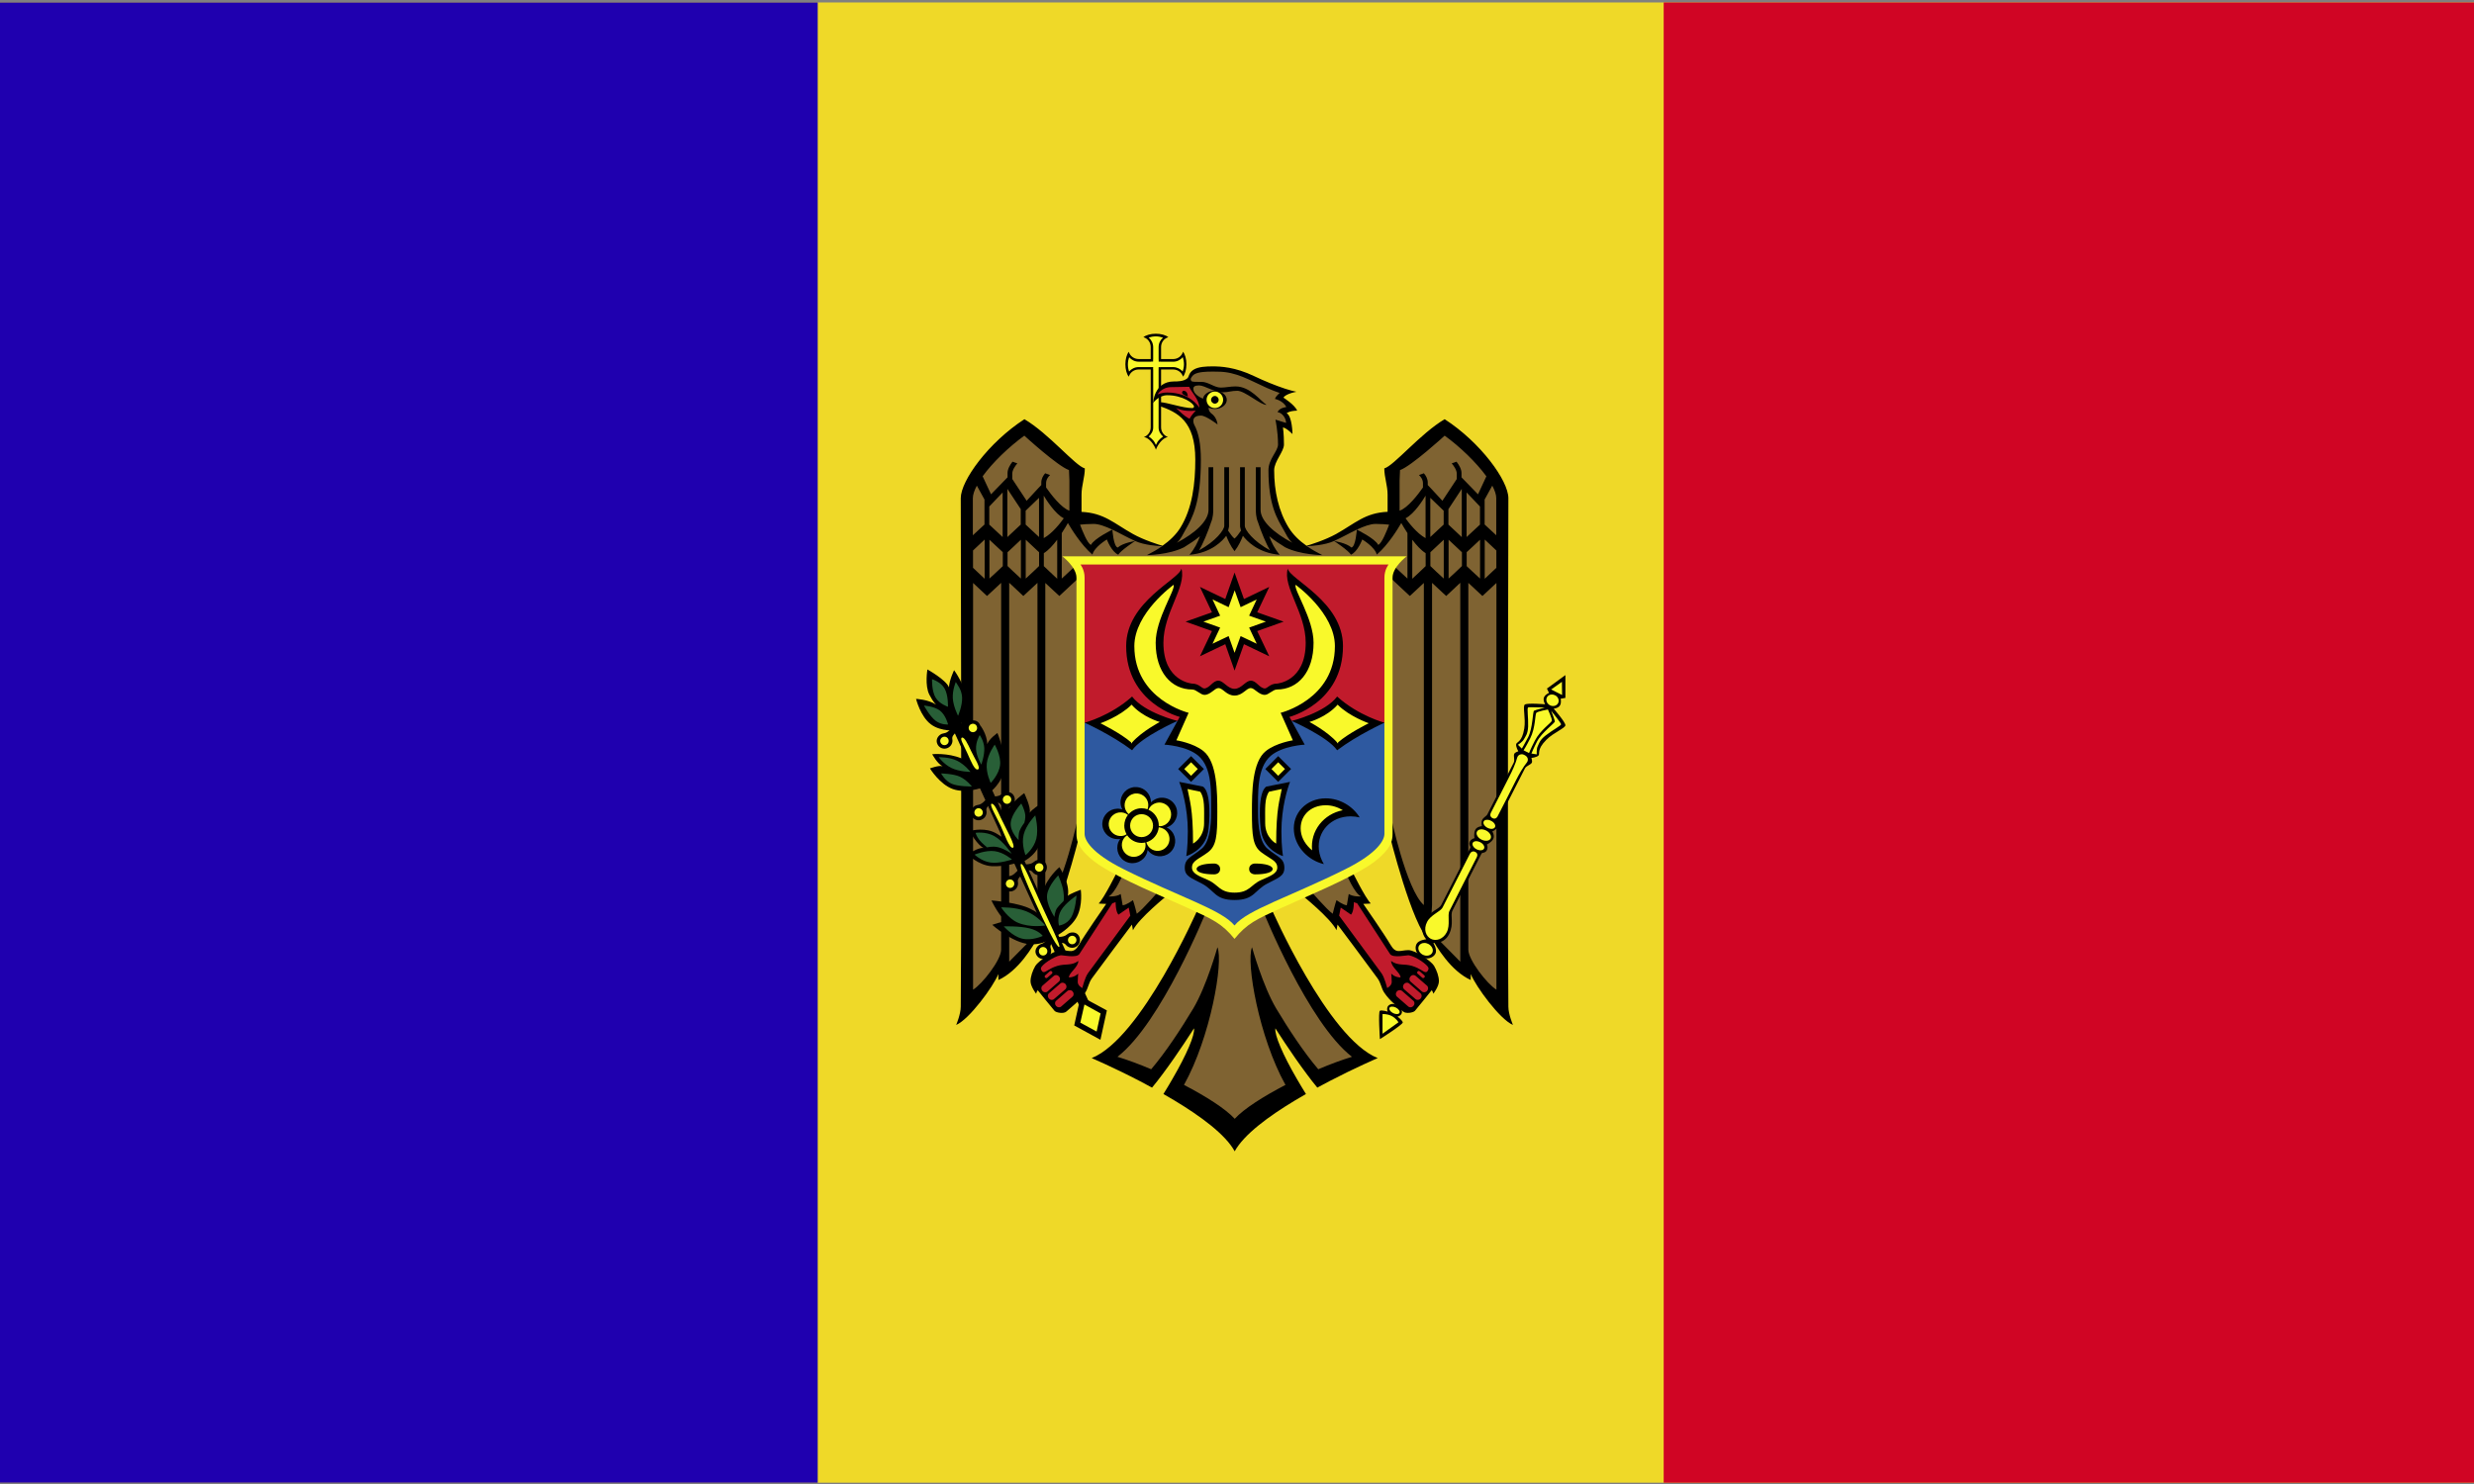<svg version="1.0" id="moldova" xmlns="http://www.w3.org/2000/svg" xmlns:xlink="http://www.w3.org/1999/xlink" x="0px" y="0px"
	 viewBox="5 35 150 90" enable-background="new 0 0 160 160" xml:space="preserve">
<rect x="5" y="35" width="150" height="90" fill="#808080" stroke="none"/>
<g>
	<path id="_x34_" fill="#EFD928" d="M3.279,35.15h153.89v89.77H3.279L3.279,35.15z"/>
</g>
<path fill="#1F00AF" d="M3.279,35.15h51.3v89.77h-51.3L3.279,35.15z"/>
<path fill="#D00524" d="M105.87,35.15h51.3v89.77h-51.3L105.87,35.15z"/>
<g>
	<path d="M75.08,55.24c-0.318,0-0.594,0.081-0.755,0.209c0.256,0.071,0.443,0.311,0.443,0.597v0.729h-0.283h-0.446
		c-0.287,0-0.524-0.184-0.599-0.439c-0.128,0.163-0.207,0.439-0.207,0.755s0.079,0.597,0.207,0.755
		c0.074-0.255,0.31-0.438,0.599-0.438h0.446h0.283v0.28v2.275v0.954c0,0.276-0.174,0.505-0.413,0.587
		c0.348,0.051,0.648,0.515,0.729,0.77c0.083-0.255,0.384-0.719,0.731-0.77c-0.242-0.081-0.418-0.311-0.418-0.587v-1.642v-1.586
		v-0.28h0.282h0.449c0.287,0,0.523,0.184,0.599,0.434c0.125-0.158,0.205-0.434,0.205-0.755c0-0.316-0.079-0.592-0.205-0.755
		c-0.074,0.26-0.313,0.444-0.599,0.444h-0.449h-0.282v-0.731c0-0.286,0.185-0.52,0.44-0.597C75.673,55.321,75.397,55.24,75.08,55.24
		"/>
	<path fill="#F9F92B" d="M75.08,55.4c-0.166,0-0.31,0.031-0.434,0.071c0.163,0.143,0.272,0.347,0.272,0.582v0.729
		c0,0.01-0.003,0.02-0.005,0.031v0.117h-0.115c-0.01,0-0.022,0.005-0.022,0.005h-0.074h-0.217h-0.446
		c-0.233,0-0.437-0.107-0.58-0.27c-0.041,0.127-0.075,0.265-0.075,0.434c0,0.168,0.031,0.311,0.07,0.434
		c0.143-0.163,0.348-0.27,0.586-0.27h0.446h0.097h0.186h0.15c0,0.015-0.005,0.031-0.005,0.046v0.077
		c0.003,0.01,0.005,0.02,0.005,0.031v0.28v2.275v0.954c0,0.23-0.116,0.408-0.272,0.546c0.111,0.072,0.207,0.158,0.288,0.255
		c0.072,0.087,0.101,0.168,0.149,0.26c0.051-0.092,0.079-0.173,0.152-0.26c0.08-0.097,0.173-0.179,0.282-0.25
		c-0.156-0.138-0.271-0.321-0.271-0.551v-1.642v-1.586v-0.041v-0.24v-0.148h0.119c0.011,0,0.02-0.005,0.031-0.005h0.282h0.449
		c0.232,0,0.436,0.107,0.579,0.265c0.041-0.122,0.077-0.265,0.077-0.434c0-0.163-0.033-0.311-0.07-0.434
		c-0.143,0.168-0.349,0.276-0.585,0.276H75.68h-0.282c-0.01,0-0.019-0.005-0.031-0.005h-0.116v-0.119
		c-0.001-0.01-0.003-0.02-0.003-0.031v-0.729c0-0.235,0.105-0.434,0.265-0.576C75.39,55.435,75.247,55.4,75.08,55.4"/>
	<path fill="#7F6332" d="M75.63,68.15l-1.21-0.272l-2.532-1.338l-1.598-0.09l-0.12-3.1l-3.06-2.47l-3.135,3.38l-0.445,0.99
		l0.14,30.74l2.03-2.44l0.42,0.1l2.1-2.26l1.773-4.49l0.527-1.86l2.394,2.83l-0.904,1.68l0.821-0.07l0.073,0.71l0.756-0.32
		l0.204,0.96l1.666-1.69l2.321,1.15l-4.401,7.84l-1.568,1.16l2.828,1.05l2.9-3.37l-0.42,2.22l-0.86,2.15l3.53,2.04l3.83-2.27
		l-1.89-3.95l0.62-0.28l2.48,3.59l2.71-1.34l-3.52-4.11l-2.31-4.95l2.44-0.8l1.66,1.59l0.25-1.04l0.88,0.43l-0.12-0.87l0.89,0.2
		l-1.08-1.71l2.74-2.29l1.72,5.39l2.55,2.92l0.54-0.07l1.85,2.29l-0.02-31.68l-3.41-3.596l-3.33,2.706l0.14,2.91l-1.485,0.06
		l-2.225,1.14l-1.24,0.41l-0.584,0.11l-0.756-0.83l-1.03-2.04l-0.06-2.01l0.63-1.318l-0.12-1.24l0.56,0.01l-0.36-0.841l0.5-0.194
		l-0.75-0.657l0.27-0.307l-2.82-1.213l-2.147-0.14l-0.583,0.256L77,58.17l0.57,1.603l-0.608,0.607l0.598,1.18l0.03,2.58l-0.48,2.17
		l-0.97,1.65L75.63,68.15z"/>
	<g>
		<path fill="#C11B2C" d="M72.38,89.6l-2.13,3.25l-1.03-0.03l-1.06,0.5l-0.344,1.15L67.972,95l1.158,1.25l0.93-0.53l0.755-0.81
			L71,94.19l2.69-3.5l-0.13-0.87l-0.59,0.37l-0.22-0.72L72.38,89.6z"/>
		<path fill="#C11B2C" d="M85.963,90.57l2.847,3.84l0.28,0.75l1.25,1.12l0.37-0.09l1.37-1.59l-0.31-1.1l-1.28-0.78l-0.96,0.1
			l-2.16-3.22l-0.376-0.16l-0.154,0.63l-0.63-0.19L85.963,90.57z"/>
	</g>
	<path d="M78.52,57.22c-0.35,0-0.87,0.01-1.173,0.214c-0.278,0.184-0.256,0.424-0.352,0.505c-0.229,0.199-0.623,0.194-0.811,0.194
		c-1.225,0-1.27,1.311-1.27,1.311s0.314-0.475,0.867-0.475c0.92,0,1.614,0.5,1.614,0.689c0,0.077-0.093,0.092-0.093,0.092
		c-0.607,0-1.514-0.347-1.994-0.362v0.189c0.005,0.005,0.01,0.01,0.019,0.015c-0.007,0-0.013,0-0.019-0.005v0.036
		c1.075,0.378,2.164,0.903,2.164,3.239c0,1.469-0.176,2.969-0.911,4.152c-0.26,0.413-0.633,0.77-1.079,1.086
		c-0.199-0.056-1.132-0.347-1.786-0.714c-1.154-0.643-1.752-1.28-3.122-1.342v-1.046c0-0.556,0.2-1.056,0.2-1.591
		c-0.578-0.153-2.181-2.112-3.662-2.984c-2.174,1.408-3.86,3.724-3.86,4.79c0,0,0.065,22.872,0,30.839
		c0,0.459-0.278,1.107-0.278,1.107c0.794-0.337,2.252-2.331,2.558-3.086v0.362c1.201-0.546,2.079-1.984,2.473-2.729
		c0.008,0.107,0.025,0.377,0.025,0.377c1.071-0.939,2.437-6.498,2.437-6.498l-0.07-1.168c0,0-0.945,4.535-2.02,5.473V70.354
		l0.851,0.791l1.291-1.204v-0.918l-1.144,1.066V67.33c0.172-0.26,0.287-0.459,0.372-0.612c0.186,0.321,0.784,1.311,1.487,1.918
		c0.116-0.469,0.876-0.918,0.876-0.918s0.273,0.74,0.69,0.923c0.147-0.255,1.023-0.832,1.023-0.832s-0.75,0.117-1.053,0.398
		c-0.26-0.056-0.326-1.086-0.326-1.086s-1.102,0.536-1.296,0.923c-0.209-0.056-0.537-0.882-0.664-1.224
		c0.192-0.02,0.464-0.046,0.821-0.046c0.315,0,0.716,0.148,1.139,0.347c0.461,0.219,0.946,0.495,1.38,0.689
		c0.553,0.255,1.391,0.306,1.635,0.316c-0.279,0.194-0.587,0.372-0.921,0.541c0,0,1.32-0.01,2.246-0.474
		c0.332-0.209,0.676-0.423,0.968-0.673c-0.127,0.357-0.325,0.77-0.636,1.127c1.363-0.112,2.04-0.893,2.231-1.153
		c0.091,0.235,0.251,0.607,0.504,0.933c0.254-0.326,0.42-0.699,0.508-0.933c0.194,0.26,0.871,1.04,2.231,1.153
		c-0.308-0.357-0.506-0.77-0.634-1.127c0.292,0.25,0.636,0.464,0.967,0.673c0.927,0.464,2.247,0.474,2.247,0.474
		c-0.334-0.168-0.646-0.347-0.928-0.541c0.237-0.01,1.084-0.061,1.642-0.316c0.434-0.194,0.918-0.469,1.38-0.689
		c0.421-0.199,0.824-0.347,1.139-0.347c0.356,0,0.629,0.026,0.82,0.046c-0.126,0.342-0.454,1.168-0.664,1.224
		c-0.192-0.388-1.294-0.923-1.294-0.923s-0.066,1.031-0.326,1.086c-0.303-0.28-1.053-0.398-1.053-0.398s0.876,0.576,1.023,0.832
		c0.417-0.184,0.685-0.923,0.685-0.923s0.765,0.449,0.881,0.918c0.703-0.607,1.301-1.596,1.485-1.918
		c0.089,0.158,0.209,0.362,0.374,0.612v2.759l-1.144-1.066v0.918l1.288,1.204l0.851-0.791V89.89c-1.074-0.939-2.02-5.473-2.02-5.473
		l-0.07,1.168c0,0,1.366,5.56,2.437,6.498c0,0,0.018-0.27,0.026-0.377c0.394,0.745,1.271,2.183,2.471,2.729v-0.362
		c0.307,0.755,1.765,2.75,2.558,3.086c0,0-0.277-0.648-0.277-1.107c-0.065-7.967,0-30.839,0-30.839c0-1.066-1.686-3.382-3.863-4.79
		c-1.478,0.872-3.082,2.831-3.66,2.984c0,0.535,0.2,1.035,0.2,1.591v1.041c-1.367,0.061-1.969,0.704-3.122,1.347
		c-0.659,0.367-1.603,0.663-1.792,0.714c-0.446-0.311-0.814-0.673-1.074-1.086c-0.627-1.01-0.89-2.244-0.89-3.499
		c0-0.531,0.594-1.127,0.594-1.556c0-0.648-0.061-1.036-0.061-1.036c0.21,0.025,0.579,0.403,0.579,0.403s-0.013-1.076-0.353-1.265
		c0,0,0.139-0.143,0.635-0.158c-0.14-0.352-0.83-0.786-0.83-0.786c0.034-0.061,0.097-0.112,0.18-0.158
		c0.173-0.097,0.418-0.163,0.606-0.199c-0.2-0.041-0.428-0.102-0.681-0.184c-0.575-0.189-1.251-0.464-1.882-0.765
		c-1.16-0.556-2.04-0.591-2.523-0.591 M78.541,57.536c0.107,0.005,0.207,0.005,0.293,0.005c1.127,0,1.919,0.515,2.987,0.99
		c0.278,0.122,0.534,0.224,0.764,0.301c-0.143,0.127-0.255,0.255-0.285,0.362c0,0,0.477,0.087,0.694,0.49
		c0,0-0.455,0.051-0.529,0.316c0.255,0.02,0.507,0.342,0.51,0.648l-0.645-0.199c0,0,0.157,0.724,0.157,1.51
		c0,0.403-0.58,0.877-0.58,1.556c0,2.137,0.539,2.958,0.922,3.622c0.15,0.26,0.27,0.556,0.524,0.78
		c-1.104-0.587-1.924-1.321-1.924-2v-2.581h-0.287v2.581c0,0.495,0.121,0.724,0.121,0.724c0.173,0.551,0.524,1.393,0.741,1.734
		c-1.016-0.551-1.53-1.234-1.53-1.489v-3.55h-0.288v3.601l0.055,0.245c-0.124,0.184-0.282,0.403-0.393,0.479
		c-0.11-0.077-0.265-0.296-0.388-0.479l0.056-0.245v-3.601h-0.288v3.55c0,0.255-0.514,0.939-1.53,1.489
		c0.217-0.342,0.568-1.183,0.741-1.734c0,0,0.12-0.23,0.12-0.724v-2.581h-0.286v2.581c0,0.684-0.819,1.418-1.919,2
		c0.25-0.224,0.368-0.52,0.519-0.78c0.417-0.724,0.936-1.642,0.936-4.254c0-0.979-0.144-1.648-0.398-2.117
		c-0.078-0.153-0.18-0.561,0.408-0.561c0.303,0,1,0.536,1,0.536s-0.027-0.429-0.381-0.673c-0.059-0.041-0.157-0.168-0.157-0.286
		c0-0.092,0.153-0.311,0.273-0.362c0.082-0.041-1.2-0.26-1.2-0.842c0-0.122,0.077-0.204,0.343-0.204c0.349,0,0.917,0.418,1.42,0.418
		c0.372,0,0.52-0.092,0.902-0.092c0.466,0,1.44,0.888,1.772,0.852c-0.372-0.235-0.974-1.117-1.882-1.117
		c-0.316,0-0.604,0.071-0.899,0.071c-0.377,0-0.75-0.347-1.158-0.347c-0.273,0-0.577,0.015-0.622-0.056
		c-0.08-0.122-0.01-0.199,0.064-0.296c0.138-0.194,0.528-0.25,0.912-0.265c0.112-0.001,0.228-0.006,0.334-0.006 M67.108,61.418
		v0.005c0,0,2.024,1.852,2.705,2.086l0.026,0.627v1.836c-0.494-0.168-1.113-0.979-1.414-1.408v-0.255c0-0.235,0.139-0.408,0.242-0.5
		l-0.298-0.107c-0.112,0.128-0.235,0.321-0.235,0.566v0.148l-0.096,0.102l-0.051,0.051l-0.741,0.801l-0.871-1.321v-0.321
		c0-0.219,0.166-0.459,0.307-0.627l-0.293-0.102c-0.148,0.189-0.301,0.444-0.301,0.689v0.26c-0.207,0.214-1,1.03-1,1.03
		s-0.401-0.857-0.51-1.092c0.61-0.846,1.599-1.79,2.532-2.468 M92.587,61.418c0.931,0.673,1.921,1.627,2.533,2.469
		c-0.108,0.235-0.508,1.092-0.508,1.092s-0.798-0.816-1-1.03v-0.26c0-0.245-0.155-0.5-0.302-0.689l-0.292,0.102
		c0.14,0.168,0.307,0.408,0.307,0.627v0.321l-0.871,1.321l-0.741-0.801l-0.051-0.051l-0.096-0.102v-0.148
		c0-0.245-0.122-0.438-0.236-0.566l-0.297,0.107c0.103,0.092,0.242,0.265,0.242,0.5v0.255c-0.301,0.429-0.921,1.239-1.417,1.408
		v-1.836l0.026-0.627c0.681-0.235,2.705-2.086,2.705-2.086v-0.006L92.587,61.418z M64.227,64.453l0.463,0.842v1.515l-0.705,0.653
		v-2.249C63.984,64.998,64.075,64.738,64.227,64.453 M95.477,64.453c0.153,0.286,0.242,0.546,0.242,0.76v2.249l-0.705-0.653v-1.515
		C95.014,65.294,95.477,64.453,95.477,64.453z M66.077,64.647l0.811,1.229v0.938l-0.811,0.76V64.647 M93.628,64.647v2.928
		l-0.809-0.76v-0.938L93.628,64.647 M65.791,64.866v2.704l-0.811-0.755v-1.097L65.791,64.866 M93.921,64.866l0.811,0.852v1.097
		l-0.811,0.755V64.866 M68.283,65.06c0.122,0.204,0.682,1.112,1.214,1.372c-0.189,0.265-0.681,0.913-1.214,1.204V65.06
		 M91.433,65.06v2.576c-0.532-0.291-1.024-0.939-1.214-1.204C90.752,66.171,91.312,65.264,91.433,65.06 M67.997,65.192v2.377
		l-0.811-0.755v-0.841L67.997,65.192z M91.72,65.192l0.811,0.781v0.841l-0.811,0.755V65.192 M64.7,67.722v2.377l-0.705-0.663v-1.051
		L64.7,67.722 M95.02,67.722l0.705,0.663v1.051l-0.705,0.663V67.722 M64.99,67.732l0.463,0.434l0.347,0.321v0.847l-0.347,0.326
		l-0.463,0.428V67.732 M66.898,67.732v2.356l-0.461-0.428l-0.349-0.332v-0.836l0.349-0.326L66.898,67.732 M67.191,67.732L68,68.492
		v0.836l-0.352,0.337l-0.457,0.423V67.732 M69.099,67.732v2.367l-0.463-0.434l-0.348-0.331v-0.786
		C68.567,68.375,68.849,68.064,69.099,67.732 M90.627,67.732c0.251,0.332,0.533,0.643,0.811,0.816v0.786l-0.347,0.331l-0.464,0.434
		C90.627,70.099,90.627,67.732,90.627,67.732z M92.536,67.732v2.356l-0.459-0.423l-0.352-0.337v-0.836L92.536,67.732 M92.829,67.732
		l0.462,0.434l0.347,0.326v0.836l-0.347,0.332l-0.462,0.428V67.732 M94.737,67.732v2.356l-0.464-0.428l-0.347-0.326v-0.847
		l0.347-0.321L94.737,67.732 M66.188,70.344l0.857,0.801l0.857-0.796V89.89c0,0,0.059,0.964,0.101,1.596
		c-0.381,0.388-1.815,1.836-1.815,1.836V70.344 M93.537,70.344v22.979c0,0-1.431-1.449-1.812-1.836
		c0.042-0.633,0.101-1.596,0.101-1.596V70.349l0.857,0.796L93.537,70.344 M65.7,70.349v22.244c0,0.628-1.148,2.091-1.702,2.428
		V70.354l0.845,0.791L65.7,70.349 M94.026,70.349l0.855,0.796l0.848-0.791v24.667c-0.555-0.337-1.703-1.8-1.703-2.428V70.349
		 M72.755,87.825c0,0-0.821,1.668-1.143,1.969c0,0,0.214,0.025,0.458,0.025c-0.149,0.214-1.293,1.862-1.651,2.479
		c-0.335,0.581-0.573,0.326-1.089,0.326c-0.426,0-1.396,0.678-1.556,0.954c-0.167,0.291-0.292,0.643-0.292,0.933
		c0,0.316,0.338,0.755,0.338,0.755c0.036-0.153,0.101-0.209,0.101-0.209s0.888,1.107,1.018,1.25
		c0.101,0.112,0.555,0.189,0.715,0.041c0.399-0.362,0.787-0.617,1.141-1.143c0.185-0.27,0.199-0.581,0.408-0.872
		c0.705-0.969,2.107-2.831,2.428-3.259c0.022,0.122,0.041,0.219,0.06,0.342c0.364-0.735,2.11-2.137,2.11-2.137l-0.482-0.316
		c0,0-1.056,1.224-1.395,1.454c0,0-0.148-0.607-0.233-0.826c0,0-0.403,0.306-0.624,0.311c0,0-0.066-0.413-0.117-0.683
		c-0.275,0.184-0.738,0.148-0.738,0.148c0.404-0.194,0.885-1.372,0.885-1.372L72.755,87.825 M86.972,87.825l-0.344,0.168
		c0,0,0.481,1.178,0.888,1.372c0,0-0.463,0.036-0.741-0.148c-0.05,0.27-0.115,0.683-0.115,0.683
		c-0.22-0.005-0.626-0.311-0.626-0.311c-0.084,0.219-0.231,0.826-0.231,0.826c-0.342-0.229-1.395-1.454-1.395-1.454l-0.483,0.316
		c0,0,1.747,1.403,2.109,2.137c0.022-0.122,0.041-0.219,0.062-0.342c0.319,0.429,1.722,2.29,2.425,3.259
		c0.212,0.291,0.225,0.602,0.408,0.872c0.356,0.525,0.743,0.781,1.144,1.143c0.159,0.148,0.612,0.072,0.715-0.041
		c0.13-0.143,1.015-1.25,1.015-1.25s0.065,0.056,0.102,0.209c0,0,0.338-0.439,0.338-0.755c0-0.291-0.125-0.643-0.293-0.933
		c-0.159-0.276-1.127-0.954-1.556-0.954c-0.514,0-0.751,0.255-1.088-0.326c-0.358-0.617-1.501-2.265-1.65-2.479
		c0.243,0,0.456-0.025,0.456-0.025C87.793,89.492,86.972,87.825,86.972,87.825 M72.64,89.707c0,0-0.008,0.566,0.171,0.765
		l0.624-0.428c0,0,0.042,0.204,0.096,0.49c-0.268,0.367-1.803,2.459-2.563,3.484c-0.189,0.255-0.347,0.903-0.347,0.903
		s-0.277-0.133-0.277-0.367c0-0.235,0.029-0.51,0.029-0.51s-0.207,0.233-0.564,0.233c0-0.286,0.552-0.592,0.574-1
		c-0.421,0.311-0.788,0.153-1.274,0.301c-0.53,0.163-0.678,0.388-0.841,0.377c-0.096-0.005-0.183-0.168-0.147-0.27
		c0.065-0.179,0.722-0.663,1.181-0.75c0.11-0.02,0.973,0.189,1.146-0.082c0.718-1.107,1.882-2.902,1.994-3.076
		C72.516,89.758,72.585,89.742,72.64,89.707 M87.087,89.707c0.055,0.036,0.121,0.051,0.195,0.071
		c0.115,0.173,1.278,1.969,1.994,3.076c0.176,0.271,1.039,0.061,1.149,0.082c0.459,0.087,1.116,0.571,1.178,0.75
		c0.037,0.102-0.051,0.265-0.147,0.27c-0.162,0.01-0.31-0.214-0.839-0.377c-0.489-0.148-0.853,0.01-1.277-0.301
		c0.024,0.408,0.575,0.714,0.575,1c-0.358,0-0.564-0.235-0.564-0.235s0.031,0.276,0.031,0.51c0,0.235-0.277,0.367-0.277,0.367
		s-0.158-0.648-0.348-0.903c-0.761-1.025-2.297-3.117-2.564-3.484c0.055-0.286,0.097-0.49,0.097-0.49l0.625,0.428
		C87.094,90.273,87.087,89.707,87.087,89.707 M77.63,90.12c0,0-3.414,7.84-6.441,9.05c0,0,1.317,0.561,2.935,1.403
		c0.237,0.122,0.479,0.255,0.724,0.388c0.204-0.245,0.419-0.52,0.631-0.806c0.967-1.291,1.913-2.79,1.913-2.79
		c0.068,0.388-0.444,1.592-1.31,3.076c-0.169,0.291-0.347,0.597-0.543,0.908c0.219,0.122,0.436,0.25,0.656,0.383
		c1.602,0.964,3.108,2.071,3.665,3.091c0.559-1.02,2.063-2.127,3.666-3.091c0.218-0.133,0.435-0.26,0.654-0.383
		c-0.195-0.311-0.374-0.617-0.545-0.908c-0.863-1.484-1.374-2.688-1.307-3.076c0,0,0.945,1.5,1.913,2.79
		c0.212,0.285,0.424,0.561,0.629,0.806c0.246-0.133,0.49-0.265,0.726-0.388c1.619-0.841,2.937-1.403,2.937-1.403
		c-3.03-1.209-6.442-9.05-6.442-9.05l-0.502,0.148c0,0,2.72,6.774,5.384,8.824c-0.606,0.184-1.316,0.444-2.045,0.755
		c-0.889-1.041-1.807-2.443-2.553-3.688c-0.806-1.352-1.465-3.713-1.465-3.713c-0.374,0.908,0.421,5.468,2.029,8.35
		c-1.33,0.694-2.511,1.438-3.077,2.056c-0.565-0.617-1.748-1.362-3.076-2.056c1.605-2.882,2.402-7.442,2.029-8.35
		c0,0-0.659,2.362-1.465,3.713c-0.746,1.244-1.667,2.647-2.553,3.688c-0.732-0.311-1.44-0.571-2.045-0.755
		c2.661-2.05,5.384-8.824,5.384-8.824S77.63,90.12,77.63,90.12z M68.715,93.884c0.024,0.005,0.05,0.015,0.068,0.041
		c0.034,0.036,0.031,0.097-0.005,0.127l-0.282,0.245c-0.038,0.036-0.096,0.025-0.133-0.015c-0.034-0.036-0.031-0.097,0.005-0.127
		l0.282-0.25C68.669,93.889,68.692,93.884,68.715,93.884 M91.01,93.884c0.023,0,0.047,0.005,0.066,0.02l0.282,0.25
		c0.037,0.031,0.041,0.092,0.004,0.127c-0.034,0.041-0.093,0.051-0.13,0.015l-0.282-0.245c-0.037-0.031-0.039-0.092-0.005-0.127
		C90.962,93.899,90.987,93.889,91.01,93.884 M69.014,94.134c0.069-0.005,0.143,0.025,0.195,0.087
		c0.085,0.097,0.08,0.235-0.009,0.311l-0.685,0.597c-0.091,0.077-0.233,0.066-0.318-0.036c-0.085-0.097-0.079-0.24,0.01-0.316
		l0.685-0.592C68.925,94.155,68.97,94.134,69.014,94.134 M90.657,94.134c0.018-0.005,0.038,0,0.056,0
		c0.041,0,0.087,0.02,0.121,0.051l0.685,0.592c0.088,0.077,0.093,0.219,0.009,0.316c-0.084,0.102-0.228,0.112-0.319,0.036
		l-0.685-0.597c-0.088-0.077-0.093-0.214-0.009-0.311C90.555,94.17,90.605,94.144,90.657,94.134 M69.4,94.598
		c0.072-0.005,0.151,0.026,0.203,0.082c0.085,0.097,0.079,0.235-0.01,0.316l-0.691,0.597c-0.088,0.077-0.227,0.061-0.31-0.036
		c-0.085-0.097-0.08-0.24,0.009-0.316l0.685-0.592C69.32,94.619,69.359,94.598,69.4,94.598 M90.269,94.598
		c0.02-0.005,0.038-0.005,0.056,0c0.042,0,0.083,0.02,0.116,0.051l0.686,0.592c0.087,0.077,0.094,0.219,0.009,0.316
		c-0.084,0.097-0.223,0.112-0.312,0.036l-0.69-0.597c-0.088-0.082-0.094-0.219-0.009-0.316
		C90.163,94.634,90.216,94.604,90.269,94.598 M69.84,95.052c0.07-0.01,0.143,0.015,0.196,0.077c0.083,0.097,0.078,0.24-0.01,0.316
		l-0.685,0.597c-0.089,0.077-0.228,0.061-0.312-0.036c-0.086-0.097-0.084-0.235,0.005-0.311l0.69-0.602
		C69.757,95.068,69.798,95.052,69.84,95.052 M89.831,95.052c0.019-0.005,0.038-0.005,0.056,0c0.042,0,0.081,0.015,0.116,0.041
		l0.69,0.602c0.089,0.077,0.089,0.214,0.004,0.311c-0.083,0.097-0.222,0.112-0.311,0.036L89.7,95.445
		c-0.089-0.077-0.094-0.219-0.009-0.316C89.73,95.083,89.779,95.057,89.831,95.052"/>
	<path d="M70.52,95.42l1.59,0.86l-0.39,1.78l-1.59-0.87L70.52,95.42z"/>
	<path d="M63.1,78.41l-0.575,0.26l6.487,14.206H69.7L63.1,78.41 M70.748,95.162l-0.468,0.484l0.293,0.648l0.569-0.265L70.748,95.162
		"/>
	<path fill="#F9F92B" d="M70.75,95.92l0.98,0.54l-0.24,1.1l-0.99-0.54L70.75,95.92z"/>
	<path d="M65.11,89.61c0,0,0.547,1.132,0.963,1.285c-0.214-0.061-0.912,0.194-0.912,0.194s1.228,1.102,2.272,1.173
		c0.884,0.061,1.314-0.377,1.314-0.377l-0.177-0.939c0,0-0.542-0.653-1.407-0.959C66.288,89.686,65.11,89.61,65.11,89.61"/>
	<path d="M69.23,87.59c0,0-0.752,0.648-0.959,1.393c-0.208,0.75,0.134,1.601,0.134,1.601l0.634,1.184c0,0,0.879-0.469,1.252-1.168
		s0.237-1.642,0.237-1.642s-0.696,0.26-0.784,0.372C69.89,88.554,69.23,87.59,69.23,87.59"/>
	<path d="M66.809,87.29c0,0-0.858,0.291-1.694,0.24c-0.793-0.051-1.452-0.714-1.452-0.714s0.658-0.444,0.983-0.388
		c-0.359-0.133-0.876-1.025-0.876-1.025s0.737-0.219,1.389,0.025c0.652,0.245,1.222,0.959,1.222,0.959L66.809,87.29"/>
	<path d="M67.1,83.1c0,0,0.428,0.882,0.328,1.194c0.134-0.204,0.637-0.525,0.637-0.525s0.303,1.438,0.013,2.326
		c-0.291,0.887-1.178,1.229-1.178,1.229l-0.979-1.903c0,0-0.144-0.704,0.161-1.265C66.387,83.6,67.1,83.1,67.1,83.1"/>
	<path d="M61.52,80.74c0,0,0.928-0.097,1.776,0.255c0.71,0.296,0.927,0.832,0.927,0.832l0.35,0.933c0,0-1.01,0.383-1.807,0.092
		c-0.798-0.291-1.383-1.25-1.383-1.25s0.556-0.209,0.769-0.132C61.841,81.336,61.52,80.74,61.52,80.74"/>
	<path d="M64.44,79c0,0,0.407,0.525,0.419,1.127c0.108-0.321,0.616-0.673,0.616-0.673s0.523,1.265,0.408,2.163
		c-0.113,0.898-0.864,1.428-0.864,1.428l-0.939-1.78c0,0-0.306-0.729-0.217-1.296C63.955,79.403,64.44,79,64.44,79"/>
	<path d="M61.23,75.6c0,0-0.17,0.969,0.117,1.53c0.255,0.495,0.417,0.607,0.417,0.607c-0.487-0.321-1.223-0.352-1.223-0.352
		s0.261,1.056,0.889,1.535c0.628,0.485,1.592,0.372,1.592,0.372s0.636-0.847,0.593-1.76c-0.046-0.913-0.768-1.887-0.768-1.887
		s-0.288,0.592-0.311,1.035C62.349,76.222,61.23,75.6,61.23,75.6"/>
	<g>
		<path fill="#285F37" d="M61.51,76.19c0,0-0.026,0.709,0.21,1.107c0.235,0.403,0.756,0.566,0.756,0.566s0.026-0.709-0.209-1.112
			C62.034,76.348,61.51,76.19,61.51,76.19"/>
		<path fill="#285F37" d="M61.02,77.79c0,0,0.615,0.036,0.97,0.306c0.356,0.275,0.493,0.841,0.493,0.841s-0.408,0.041-0.763-0.23
			C61.366,78.433,61.02,77.79,61.02,77.79"/>
		<path fill="#285F37" d="M62.951,76.36c0,0-0.207,0.475-0.182,0.979c0.026,0.505,0.319,1.071,0.319,1.071s0.266-0.607,0.245-1.112
			C63.307,76.794,63.021,76.508,62.951,76.36"/>
		<path fill="#285F37" d="M61.915,80.921c0,0,0.301,0.423,0.768,0.653c0.464,0.23,1.158,0.24,1.158,0.24s-0.347-0.449-0.811-0.678
			C62.562,80.906,61.915,80.921,61.915,80.921"/>
		<path fill="#285F37" d="M62.06,81.906c0,0,0.222,0.434,0.629,0.622c0.407,0.184,1.238,0.168,1.238,0.168s-0.32-0.403-0.727-0.592
			C62.795,81.921,62.06,81.906,62.06,81.906"/>
		<path fill="#285F37" d="M64.4,79.58c0,0-0.246,0.403-0.222,0.852c0.023,0.449,0.318,0.939,0.318,0.939s0.205-0.561,0.182-1.01
			C64.652,79.916,64.4,79.58,64.4,79.58"/>
		<path fill="#285F37" d="M65.31,80.16c0,0-0.418,0.566-0.481,1.143c-0.059,0.581,0.238,1.178,0.238,1.178s0.507-0.51,0.57-1.091
			C65.697,80.813,65.31,80.16,65.31,80.16"/>
		<path fill="#285F37" d="M64.15,85.51c0,0,0.051,0.204,0.226,0.429c0.176,0.219,0.476,0.454,0.476,0.454s0.291-0.092,0.65-0.015
			c0.361,0.077,0.84,0.398,0.84,0.398s-0.515-0.77-1.052-1.066C64.754,85.408,64.15,85.51,64.15,85.51"/>
		<path fill="#285F37" d="M64.09,86.83c0,0,0.668-0.286,1.219-0.209c0.551,0.072,1.046,0.505,1.046,0.505s-0.745,0.26-1.293,0.184
			C64.511,87.238,64.09,86.83,64.09,86.83"/>
		<path fill="#285F37" d="M66.92,83.73c0,0-0.59,0.628-0.639,1.168c-0.051,0.546,0.478,1.051,0.478,1.051s-0.027-0.347,0.065-0.576
			c0.091-0.23,0.284-0.475,0.284-0.475s0.083-0.28,0.05-0.505C67.115,84.077,66.92,83.73,66.92,83.73"/>
		<path fill="#285F37" d="M67.768,84.45c0,0-0.557,0.566-0.703,1.168c-0.149,0.602,0.114,1.244,0.114,1.244s0.507-0.398,0.654-1
			C67.98,85.256,67.768,84.45,67.768,84.45"/>
		<path fill="#285F37" d="M69.16,88.09c0,0,0.251,0.53,0.314,0.969c0.065,0.438,0.007,0.592,0.007,0.592s-0.263,0.255-0.377,0.408
			c-0.151,0.194-0.173,0.551-0.173,0.551s-0.523-0.78-0.444-1.352C68.567,88.691,69.16,88.09,69.16,88.09"/>
		<path fill="#285F37" d="M70.27,89.31c0,0-0.669,0.444-0.936,0.898c-0.266,0.454-0.127,0.923-0.127,0.923s0.478-0.046,0.743-0.5
			C70.216,90.177,70.27,89.31,70.27,89.31"/>
		<path fill="#285F37" d="M65.86,91.18c0,0,0.967-0.026,1.557,0.122c0.59,0.143,0.806,0.459,0.806,0.459s-0.663,0.311-1.256,0.163
			C66.377,91.782,65.86,91.18,65.86,91.18"/>
		<path fill="#285F37" d="M65.7,90.03c0,0,0.436,0.678,1,0.923c0.777,0.337,1.676,0.173,1.676,0.173s-0.487-0.597-1.159-0.862
			C66.541,89.999,65.7,90.03,65.7,90.03"/>
	</g>
	<path d="M68.799,91.84l0.025,0.347c0.578,0.005,0.664-0.051,0.812,0.127c0.098,0.122,0.333,0.23,0.569,0.122
		c0.237-0.107,0.342-0.393,0.233-0.627c-0.106-0.235-0.325-0.291-0.538-0.245c-0.129,0.026-0.213,0.127-0.325,0.184
		C69.368,91.855,68.799,91.84,68.799,91.84"/>
	<path fill="#F9F92B" d="M70.24,91.9l0.003,0.005c0.057,0.127,0.001,0.28-0.129,0.337c-0.129,0.061-0.281,0.005-0.339-0.122
		c0-0.005,0-0.005,0-0.005c-0.059-0.127-0.003-0.28,0.126-0.337C70.031,91.716,70.183,91.772,70.24,91.9"/>
	<path d="M68.75,91.57l0.282,0.209c-0.302,0.495-0.395,0.536-0.32,0.76c0.051,0.148,0.017,0.398-0.2,0.541
		c-0.217,0.148-0.512,0.087-0.655-0.133c-0.143-0.214-0.07-0.429,0.078-0.582c0.09-0.102,0.222-0.117,0.329-0.178
		C68.465,92.064,68.75,91.57,68.75,91.57"/>
	<path fill="#F9F92B" d="M68.03,92.83c0,0,0,0,0,0.005c0.078,0.118,0.237,0.148,0.357,0.072c0.118-0.082,0.149-0.24,0.072-0.357
		h-0.001c-0.078-0.118-0.237-0.153-0.355-0.077C67.985,92.555,67.954,92.713,68.03,92.83"/>
	<path d="M66.792,87.44l0.026,0.347c0.578,0.005,0.663-0.056,0.811,0.127c0.1,0.122,0.334,0.23,0.57,0.122
		c0.236-0.107,0.342-0.393,0.233-0.627c-0.106-0.24-0.326-0.291-0.538-0.25c-0.13,0.025-0.215,0.132-0.325,0.189
		C67.359,87.455,66.792,87.44,66.792,87.44"/>
	<path fill="#F9F92B" d="M68.24,87.5c0.06,0.132,0.002,0.285-0.126,0.342c-0.129,0.061-0.28,0-0.339-0.127
		c-0.06-0.127-0.002-0.28,0.126-0.337C68.028,87.316,68.182,87.372,68.24,87.5"/>
	<path d="M66.909,87.57l0.246,0.245c-0.376,0.439-0.476,0.469-0.434,0.699c0.024,0.153-0.047,0.403-0.284,0.51s-0.52,0-0.627-0.235
		c-0.109-0.235-0.003-0.434,0.167-0.566c0.105-0.082,0.238-0.082,0.353-0.122C66.55,88.009,66.909,87.57,66.909,87.57"/>
	<path fill="#F9F92B" d="M66.01,88.7c0.057,0.128,0.209,0.184,0.339,0.128c0.129-0.061,0.185-0.214,0.126-0.342h-0.001
		c-0.057-0.127-0.209-0.184-0.339-0.127c-0.129,0.061-0.185,0.214-0.127,0.337C66.01,88.7,66.01,88.7,66.01,88.7"/>
	<path d="M64.846,83.32l0.026,0.352c0.578,0.005,0.664-0.051,0.812,0.127c0.098,0.122,0.333,0.23,0.57,0.122
		c0.236-0.112,0.34-0.393,0.232-0.627c-0.106-0.24-0.326-0.286-0.538-0.25c-0.13,0.031-0.214,0.133-0.325,0.189
		C65.414,83.34,64.846,83.32,64.846,83.32"/>
	<path fill="#F9F92B" d="M66.29,83.39c0.06,0.128,0.004,0.276-0.126,0.337c-0.127,0.061-0.279,0-0.339-0.127
		c-0.059-0.127-0.003-0.28,0.126-0.342c0.13-0.056,0.282,0,0.339,0.127V83.39"/>
	<path d="M65,83.25l0.245,0.25c-0.374,0.439-0.473,0.464-0.434,0.699c0.029,0.153-0.047,0.398-0.282,0.505
		c-0.236,0.112-0.52,0.005-0.626-0.235c-0.108-0.235-0.004-0.434,0.166-0.566c0.104-0.081,0.238-0.077,0.354-0.122
		C64.642,83.694,65,83.25,65,83.25"/>
	<path fill="#F9F92B" d="M64.1,84.38L64.1,84.38c0.058,0.133,0.21,0.189,0.34,0.127c0.129-0.056,0.185-0.209,0.127-0.337h-0.002
		c-0.057-0.133-0.209-0.189-0.338-0.133C64.097,84.1,64.041,84.253,64.1,84.38"/>
	<path d="M62.771,78.983l0.028,0.347c0.578,0.005,0.663-0.056,0.811,0.127c0.1,0.122,0.334,0.23,0.571,0.122
		c0.235-0.112,0.341-0.393,0.232-0.628c-0.108-0.24-0.326-0.291-0.538-0.25c-0.13,0.026-0.214,0.133-0.325,0.189
		C63.341,78.998,62.771,78.983,62.771,78.983"/>
	<path fill="#F9F92B" d="M64.22,79.04v0.005c0.06,0.127,0.003,0.28-0.126,0.337c-0.127,0.061-0.279,0-0.339-0.127
		c-0.06-0.128-0.003-0.281,0.126-0.337C64.009,78.856,64.161,78.912,64.22,79.04"/>
	<path d="M62.933,78.906l0.245,0.25c-0.373,0.439-0.473,0.464-0.434,0.699c0.027,0.153-0.047,0.398-0.282,0.505
		c-0.236,0.112-0.52,0.005-0.626-0.23c-0.108-0.24-0.004-0.439,0.166-0.571c0.105-0.081,0.239-0.077,0.355-0.122
		C62.575,79.35,62.933,78.906,62.933,78.906"/>
	<g>
		<path fill="#F9F92B" d="M62.03,80.04c0.058,0.128,0.21,0.189,0.339,0.128c0.13-0.056,0.186-0.209,0.126-0.342
			c-0.057-0.127-0.209-0.184-0.339-0.122C62.027,79.76,61.971,79.913,62.03,80.04"/>
		<path fill="#F9F92B" d="M66.42,86.41c-0.207,0.087-0.514-0.811-0.74-1.306c-0.231-0.51-0.703-1.29-0.569-1.352
			c0.147-0.066,0.339,0.342,0.576,0.862C65.927,85.134,66.616,86.333,66.42,86.41"/>
		<path fill="#F9F92B" d="M64.3,81.66c-0.208,0.087-0.434-0.505-0.659-1c-0.231-0.505-0.457-0.862-0.323-0.923
			c0.145-0.066,0.362,0.377,0.552,0.791C64.052,80.93,64.493,81.578,64.3,81.66"/>
		<path fill="#F9F92B" d="M69.22,92.43c-0.163,0.041-0.872-1.443-1.447-2.703c-0.574-1.255-1-2.27-0.867-2.331
			c0.147-0.066,0.611,1.117,1.185,2.377C68.663,91.028,69.341,92.395,69.22,92.43"/>
	</g>
	<path fill="#2E59A0" d="M70.47,78.2l0.03,7.65l0.56,0.91l3.57,1.96l4.56,2.1l0.59,0.62l3.93-2.15l4.63-2.19l0.87-1.34v-7.53
		L70.47,78.2z"/>
	<path fill="#C11B2C" d="M70.25,68.985l0.237,0.694l-0.055,8.784l0.328,0.367l2.705,0.321l2.924-0.429c0,0,1.7,0.26,2.87,0.444
		c0,0.005,0.034,0.173,0.034,0.173s0.427-0.066,0.561-0.082c0.131,0.015,0.552,0.082,0.552,0.082s0.034-0.168,0.036-0.173
		c1.172-0.184,2.872-0.444,2.872-0.444l2.924,0.429l2.705-0.321l0.328-0.367l-0.056-8.784l0.239-0.694l-3.239,0.026
		c0,0-3.701,0.036-6.359,0.066c-2.66-0.031-6.366-0.066-6.366-0.066L70.25,68.985"/>
	<g>
		<path fill="#F9F92B" d="M71.19,78.78l1.46-0.57l1.02-0.8l0.7,0.75l1.41,0.58l-1.14,0.66l-1.02,0.88l-0.88-0.66L71.19,78.78z"/>
		<path fill="#F9F92B" d="M86.03,77.45l-0.66,0.71l-1.414,0.58l1.324,0.83l0.84,0.76l0.93-0.76l1.5-0.74l-1.54-0.62L86.03,77.45z"/>
		<path fill="#F9F92B" d="M79.85,70.21l-0.44,1.33l-1.28-0.622L78.7,72.2l-1.24,0.48l1.24,0.45l-0.53,1.28l1.19-0.62l0.49,1.33
			l0.49-1.33l1.19,0.53l-0.532-1.19l1.232-0.45l-1.19-0.52l0.53-1.287l-1.23,0.617L79.85,70.21z"/>
		<path fill="#F9F92B" d="M83.25,69.99l0.4,1.41l0.62,1.81l0.09,1.728l-0.71,1.232l-1.28,0.53l-0.71,0.227l-0.84-0.447l-0.927,0.58
			l-1.015-0.62l-0.838,0.57l-0.53-0.35l-0.93-0.13l-1.06-1.11l-0.22-1.99l1.28-3.527l-1.59,1.277l-1.37,1.85v2.44l0.97,1.63
			l1.77,1.15l0.486,0.13L76,79.926l1.46,0.444l0.76,0.75l0.39,1.51l-0.08,3.22l-0.45,0.75l-0.97,0.66l-0.04,0.62l1.06,0.66
			l0.92,0.75l1.37,0.05l1.2-0.84l1.01-0.58l-0.26-0.88l-1.06-0.84l-0.22-2.56l0.3-2.56l1.551-0.97l0.799-0.27l-0.84-1.59l1.28-0.44
			l1.41-1.24l0.66-2.47l-0.39-1.5l-0.97-1.24L83.25,69.99z"/>
		<path fill="#F9F92B" d="M77.2,81.05l0.62,0.62l-0.58,0.58l-0.59-0.6L77.2,81.05z"/>
		<path fill="#F9F92B" d="M82.52,80.987l-0.615,0.643l0.545,0.6l0.67-0.58L82.52,80.987z"/>
		<path fill="#F9F92B" d="M82.963,82.63l-1.103,0.26l-0.29,0.64l-0.02,1.77l0.46,0.99l0.62,0.26l-0.09-2.31L82.963,82.63z"/>
		<path fill="#F9F92B" d="M76.76,82.64l0.39,1.97v1.9l0.56-0.4l0.37-0.86l0.07-1.5l-0.287-0.91L76.76,82.64z"/>
		<path fill="#F9F92B" d="M86.89,84.21l-1.28-0.62l-1.23,0.27l-0.64,0.75l-0.07,1.21l0.91,1.07l0.22,0.06l-0.02-1.15l0.97-1.32
			L86.89,84.21z"/>
		<path fill="#F9F92B" d="M74.7,83.79l-0.13-0.53l-0.684-0.4l-0.576,0.23l-0.29,0.6l0.16,0.52l-0.6-0.06l-0.48,0.46l-0.07,0.62
			l0.33,0.39l0.466,0.16l0.264-0.02l-0.219,0.55l0.179,0.55l0.55,0.31l0.62-0.15l0.33-0.62l0.53,0.35l0.64-0.13l0.42-0.639
			l-0.288-0.601l-0.312-0.24l0.444-0.24l0.176-0.73l-0.6-0.68l-0.57,0.08L74.7,83.79z"/>
	</g>
	<path d="M76.63,69.48c-0.092,0.648-3.35,1.994-3.35,4.703c0,3.473,3.249,4.295,3.249,4.295l-0.137,0.245l-0.791,1.438
		c0,0,1.341,0.066,2.056,0.673c0.858,0.735,0.775,2.285,0.775,3.413c0,0.893-0.112,1.831-0.569,2.219
		c-0.613,0.52-1.029,0.561-1.029,1.168c0,0.51,0.393,0.612,1.029,0.949c0.814,0.429,0.777,1,1.988,1c1.213,0,1.178-0.576,1.994-1
		c0.636-0.337,1.027-0.438,1.027-0.949c0-0.607-0.413-0.648-1.027-1.168c-0.457-0.388-0.569-1.326-0.569-2.219
		c0-1.127-0.084-2.678,0.775-3.413c0.714-0.607,2.056-0.673,2.056-0.673l-0.791-1.438l-0.137-0.245c0,0,3.247-0.821,3.247-4.295
		c0-2.709-3.256-4.055-3.348-4.703c-0.32,1.122,1.088,2.668,1.088,4.499c0,2.367-1.747,2.479-1.747,2.479
		c-0.411,0-0.575,0.296-0.736,0.296c-0.344-0.036-0.505-0.474-0.847-0.474c-0.317,0-0.564,0.495-0.987,0.495
		c-0.422,0-0.663-0.495-0.982-0.495c-0.34,0-0.501,0.439-0.845,0.474c-0.161,0-0.325-0.296-0.736-0.296c0,0-1.747-0.112-1.747-2.479
		C75.542,72.148,76.947,70.602,76.63,69.48 M83.318,78.722c0,0,2.182,0.959,2.754,1.78c1.241-0.939,2.874-1.673,2.874-1.673
		s-1.566-0.408-2.874-1.586C85.323,78.233,83.318,78.722,83.318,78.722 M76.393,78.722c0,0-2-0.49-2.754-1.479
		c-1.308,1.178-2.874,1.586-2.874,1.586s1.632,0.735,2.874,1.673C74.211,79.681,76.393,78.722,76.393,78.722 M79.852,69.722
		l-0.564,1.607l-1.535-0.734l0.729,1.54l-1.6,0.566l1.6,0.571l-0.729,1.53l1.535-0.735l0.564,1.602l0.57-1.602l1.535,0.735
		l-0.731-1.53l1.602-0.571l-1.602-0.566l0.731-1.54l-1.535,0.734L79.852,69.722z M76.157,70.466
		c0.134,0.286-1.088,2.061-1.088,3.514c0,1.785,0.95,2.836,2.22,2.836c0.242,0,0.507,0.326,0.736,0.326
		c0.371,0,0.62-0.413,0.845-0.413c0.288,0,0.482,0.454,0.982,0.454c0.501,0,0.7-0.454,0.987-0.454c0.227,0,0.475,0.413,0.847,0.413
		c0.228,0,0.493-0.326,0.736-0.326c1.269,0,2.22-1.051,2.22-2.836c0-1.454-1.222-3.229-1.088-3.514c0,0,2.382,1.704,2.382,3.719
		c0,3.244-3.289,4.045-3.289,4.045l0.741,1.668c0,0-1.019,0.153-1.642,0.653c-0.829,0.668-0.84,2.479-0.84,3.698
		c0,1.443,0.053,2.056,0.573,2.443c0.549,0.413,0.964,0.505,0.964,0.923c0,0.367-0.428,0.515-0.983,0.76
		c-0.631,0.281-0.694,0.76-1.607,0.76c-0.912,0-0.969-0.479-1.6-0.76c-0.556-0.245-0.983-0.393-0.983-0.76
		c0-0.418,0.412-0.51,0.964-0.923c0.518-0.388,0.572-1,0.572-2.443c0-1.219-0.011-3.03-0.84-3.698
		c-0.624-0.5-1.642-0.653-1.642-0.653l0.741-1.668c0,0-3.289-0.801-3.289-4.045C73.775,72.175,76.157,70.466,76.157,70.466
		 M79.859,70.803l0.361,1.02l0.977-0.469l-0.462,0.984l1.016,0.362l-1.016,0.362l0.462,0.979l-0.977-0.464l-0.367,1.015
		l-0.362-1.015l-0.975,0.464l0.462-0.979L77.962,72.7l1.016-0.362l-0.462-0.984l0.975,0.469L79.859,70.803z M73.609,77.735
		c0.662,0.76,1.711,1.051,1.711,1.051s-1.093,0.571-1.682,1.244v0.041c-0.005-0.005-0.015-0.01-0.02-0.015
		c-0.01,0.015-0.023,0.031-0.034,0.041c0,0,0-0.066,0-0.071c-0.622-0.551-1.864-1.163-1.864-1.163S72.908,78.449,73.609,77.735
		 M86.102,77.735c0.699,0.714,1.887,1.127,1.887,1.127s-1.239,0.612-1.862,1.163v0.071c-0.011-0.01-0.024-0.025-0.034-0.041
		c-0.008,0.005-0.015,0.01-0.02,0.015v-0.041c-0.589-0.673-1.682-1.244-1.682-1.244S85.44,78.495,86.102,77.735 M77.215,80.857
		l-0.783,0.781l0.783,0.78l0.78-0.78L77.215,80.857z M82.496,80.857l-0.78,0.781l0.78,0.78l0.782-0.78L82.496,80.857 M77.215,81.229
		l0.407,0.408l-0.407,0.413l-0.414-0.413L77.215,81.229 M82.496,81.229l0.413,0.408l-0.413,0.413l-0.407-0.413L82.496,81.229
		 M76.496,82.418c0.154,0.383,0.523,1.571,0.523,2.999c0,0.985-0.096,1.505-0.096,1.505s1.101-0.321,1.32-1.438
		c0.102-0.525,0.217-2.453-0.312-2.78L76.496,82.418 M83.217,82.418l-1.435,0.286c-0.53,0.326-0.414,2.255-0.312,2.78
		c0.219,1.117,1.32,1.438,1.32,1.438s-0.097-0.52-0.097-1.505C82.693,83.989,83.062,82.8,83.217,82.418 M73.822,82.734
		c-0.061,0-0.125,0.005-0.186,0.026c-0.495,0.122-0.794,0.622-0.671,1.122c0.018,0.072,0.05,0.143,0.085,0.209
		c-0.073-0.025-0.147-0.036-0.226-0.046c-0.033,0-0.065,0-0.096,0c-0.468,0.015-0.858,0.388-0.893,0.862
		c-0.034,0.51,0.352,0.949,0.862,0.979c0.075,0.01,0.149,0.005,0.222-0.005c-0.043,0.056-0.083,0.122-0.112,0.194
		c-0.19,0.474,0.042,1.02,0.515,1.209s1.014-0.046,1.203-0.515c0.029-0.077,0.046-0.148,0.056-0.219
		c0.043,0.061,0.096,0.117,0.155,0.168c0.393,0.326,0.978,0.27,1.304-0.117c0.326-0.393,0.274-0.974-0.116-1.301
		c-0.059-0.051-0.124-0.087-0.191-0.117c0.07-0.026,0.142-0.056,0.207-0.097c0.434-0.276,0.564-0.847,0.292-1.28
		c-0.186-0.296-0.513-0.449-0.842-0.428c-0.148,0.01-0.296,0.056-0.432,0.143c-0.066,0.041-0.124,0.087-0.176,0.138
		c0-0.071-0.006-0.148-0.026-0.224C74.649,82.999,74.251,82.713,73.822,82.734 M76.999,82.851l0.769,0.163
		c0.286,0.393,0.237,1.025,0.237,1.913c0,0.893-0.671,1.235-0.671,1.235C77.335,84.014,77.116,83.499,76.999,82.851 M82.714,82.851
		c-0.116,0.648-0.338,1.163-0.338,3.31c0,0-0.668-0.342-0.668-1.235c0-0.887-0.049-1.52,0.237-1.913
		C81.945,83.013,82.714,82.851,82.714,82.851z M73.875,83.121c0.334-0.015,0.641,0.204,0.727,0.541
		c0.019,0.081,0.022,0.158,0.014,0.24c-0.005,0.061-0.023,0.122-0.044,0.178c-0.112-0.041-0.232-0.061-0.359-0.061
		c-0.31,0-0.589,0.138-0.78,0.357c-0.05-0.046-0.093-0.097-0.13-0.153c-0.041-0.066-0.078-0.133-0.096-0.214
		c-0.097-0.383,0.139-0.775,0.523-0.867C73.778,83.127,73.829,83.121,73.875,83.121 M85.384,83.417c-1.183,0-2.049,0.908-1.929,2.03
		c0.1,0.938,0.867,1.734,1.812,1.959c-0.161-0.265-0.268-0.561-0.302-0.872c-0.117-1.117,0.746-2.025,1.929-2.025
		c0.186,0,0.367,0.025,0.545,0.066C87.021,83.892,86.237,83.417,85.384,83.417 M75.314,83.672c0.23,0.01,0.452,0.127,0.584,0.337
		c0.209,0.337,0.108,0.78-0.228,0.994c-0.069,0.041-0.144,0.072-0.22,0.092c-0.063,0.01-0.128,0.01-0.191,0.01
		c0-0.01,0-0.02,0-0.031c0-0.429-0.256-0.801-0.625-0.964c0.025-0.061,0.057-0.122,0.101-0.173c0.047-0.061,0.105-0.112,0.172-0.153
		C75.03,83.708,75.176,83.667,75.314,83.672 M85.384,83.836c0.368,0,0.724,0.112,1.032,0.301c-1.154,0.224-1.984,1.239-1.863,2.433
		c-0.368-0.306-0.637-0.714-0.685-1.168C83.775,84.519,84.416,83.836,85.384,83.836 M72.994,84.269
		c0.085,0.005,0.161,0.025,0.233,0.056c0.057,0.025,0.112,0.061,0.161,0.097c-0.139,0.178-0.222,0.408-0.222,0.653
		c0,0.189,0.052,0.367,0.14,0.52c-0.06,0.041-0.125,0.071-0.195,0.087c-0.07,0.02-0.14,0.026-0.217,0.02
		c-0.395-0.026-0.698-0.367-0.671-0.765C72.252,84.54,72.599,84.239,72.994,84.269 M74.213,84.376c0.385,0,0.697,0.311,0.697,0.699
		c0,0.383-0.311,0.694-0.697,0.694c-0.384,0-0.694-0.311-0.694-0.694C73.519,84.687,73.829,84.376,74.213,84.376 M75.256,85.172
		c0.069,0.01,0.135,0.025,0.2,0.051c0.07,0.031,0.138,0.061,0.199,0.112c0.303,0.255,0.339,0.709,0.084,1.01
		c-0.254,0.306-0.708,0.347-1.013,0.092c-0.064-0.051-0.111-0.118-0.15-0.184c-0.032-0.056-0.054-0.112-0.07-0.173
		C74.911,85.963,75.214,85.606,75.256,85.172 M73.342,85.656c0.189,0.281,0.51,0.464,0.871,0.464c0.077,0,0.151-0.01,0.223-0.026
		c0.014,0.066,0.023,0.133,0.019,0.199c-0.005,0.077-0.016,0.148-0.045,0.224c-0.148,0.367-0.57,0.546-0.938,0.398
		c-0.369-0.148-0.551-0.571-0.403-0.939c0.032-0.072,0.073-0.138,0.121-0.194C73.234,85.733,73.286,85.692,73.342,85.656
		 M78.611,87.37c-0.648,0-1.06,0.138-1.06,0.331c0,0.199,0.412,0.326,1.06,0.326c0.171,0,0.366-0.097,0.366-0.326
		S78.782,87.37,78.611,87.37 M81.102,87.37c-0.171,0-0.366,0.102-0.366,0.331c0,0.23,0.195,0.326,0.366,0.326
		c0.648,0,1.06-0.127,1.06-0.326C82.161,87.508,81.75,87.37,81.102,87.37"/>
	<path fill="#F9F92B" d="M69.41,68.74c0,0,0.857,0.643,0.857,1.296v13.497v2.04c0,0.413,0.125,0.678,0.326,0.939
		c0.201,0.28,0.629,0.668,1.072,0.959c1.371,0.888,3.664,1.826,5.398,2.617c1.447,0.658,2.034,0.923,2.785,1.852
		c0.752-0.928,1.344-1.194,2.79-1.852c1.734-0.791,4.03-1.729,5.398-2.617c0.445-0.291,0.872-0.678,1.074-0.959
		c0.2-0.26,0.321-0.525,0.321-0.939v-2.04V70.036c0-0.653,0.856-1.296,0.856-1.296h-0.91h-0.534h-8.994h-8.993H70.32H69.41
		 M70.507,69.235h0.349h8.993h8.994h0.348c0,0-0.253,0.301-0.253,0.801v13.497v2.04c0,0.342-0.351,1.137-2.381,2.147
		c-3.355,1.673-5.935,2.454-6.709,3.407c-0.773-0.954-3.353-1.734-6.707-3.407c-2.029-1.01-2.381-1.806-2.381-2.147v-2.04V70.036
		C70.761,69.536,70.507,69.235,70.507,69.235"/>
	<path d="M79.38,59.25c0,0.301-0.325,0.551-0.724,0.551c-0.4,0-0.726-0.25-0.726-0.551c0-0.306,0.325-0.551,0.726-0.551
		C79.055,58.699,79.38,58.944,79.38,59.25"/>
	<path fill="#C11B2C" d="M75.18,58.927c0,0,0.239-0.449,0.839-0.449c0.251,0,1.081-0.02,1.081-0.02
		c0.11,0.291,0.616,0.77,0.616,1.27c0,0-0.514-0.923-1.941-0.923C75.416,58.804,75.18,58.927,75.18,58.927"/>
	<path d="M77.02,59.05c0,0-0.352-0.112-0.352-0.23c0-0.153,0.172-0.153,0.273-0.036C77.011,58.866,77.02,59.05,77.02,59.05"/>
	<path fill="#C11B2C" d="M77.5,59.901c0,0-0.306,0.321-0.372,0.495c-0.3-0.112-0.826-0.658-0.826-0.658S76.747,59.998,77.5,59.901"
		/>
	<path d="M99.91,75.943l-1.118,0.816l0.126,0.265c0,0-0.204,0.072-0.296,0.25c-0.094,0.184,0.06,0.439,0.06,0.439
		s-1.062-0.092-1.229,0.015c-0.149,0.097,0.064,0.836-0.036,1.454c-0.138,0.867-0.479,0.796-0.494,0.964
		c-0.013,0.163,0.133,0.418,0.133,0.418s-0.199,0.061-0.242,0.148c-0.069,0.132,0.047,0.377-0.037,0.541
		c-0.46,0.908-1.143,2.249-1.595,3.132c-0.062,0.122-0.232,0.173-0.317,0.342c-0.078,0.153-0.014,0.377-0.014,0.377
		s-0.3,0.015-0.403,0.219c-0.111,0.214-0.046,0.51-0.046,0.51s-0.189,0.026-0.283,0.204c-0.098,0.194,0.07,0.301,0.027,0.383
		c-0.607,1.194-1.323,2.596-1.757,3.453c-0.161,0.311-0.723,0.372-1.048,1.015c-0.316,0.622,0.135,1.076,0.135,1.076
		s-0.469,0.041-0.594,0.291c-0.126,0.245-0.026,0.627,0.312,0.796c0.338,0.173,0.709,0.036,0.837-0.214
		c0.125-0.245-0.126-0.648-0.126-0.648s0.636,0.087,0.952-0.53c0.325-0.638,0.05-1.127,0.21-1.438
		c0.436-0.857,1.151-2.26,1.758-3.453c0.043-0.081,0.222-0.01,0.323-0.204c0.093-0.184,0-0.347,0-0.347s0.277-0.122,0.388-0.337
		c0.102-0.204-0.056-0.459-0.056-0.459s0.218-0.082,0.299-0.235c0.084-0.163,0.02-0.326,0.084-0.454
		c0.452-0.882,1.135-2.224,1.596-3.132c0.084-0.163,0.349-0.214,0.418-0.347c0.043-0.087-0.026-0.286-0.026-0.286
		s0.295-0.031,0.42-0.138c0.126-0.107-0.133-0.342,0.487-0.964c0.445-0.449,1.164-0.709,1.153-0.887c-0.011-0.199-0.71-1-0.71-1
		s0.297-0.026,0.389-0.209c0.092-0.179,0.031-0.393,0.031-0.393l0.291-0.051v-1.382L99.91,75.943z M89.401,95.887
		c-0.143,0.015-0.233,0.102-0.263,0.158c-0.043,0.087-0.052,0.204,0,0.306c0,0-0.352-0.107-0.473-0.051
		c-0.113,0.056,0,1.719,0,1.719s1.405-0.887,1.386-1.015c-0.024-0.127-0.319-0.352-0.319-0.352c0.115-0.02,0.203-0.092,0.246-0.179
		c0.047-0.092,0.052-0.352-0.265-0.515C89.592,95.897,89.485,95.882,89.401,95.887"/>
	<g>
		<path fill="#F9F92B" d="M99.7,76.35l-0.653,0.464l0.33,0.168l0.334,0.168L99.7,76.35 M99.067,77.12
			c-0.119,0.005-0.223,0.071-0.277,0.173c-0.087,0.168-0.003,0.382,0.185,0.479c0.19,0.097,0.408,0.036,0.495-0.128
			c0.085-0.168,0.003-0.388-0.186-0.479C99.213,77.13,99.137,77.115,99.067,77.12 M97.833,77.89c-0.099,0-0.171,0.005-0.186,0.015
			c-0.072,0.046,0.024,0.643,0.005,1.153c-0.02,0.479-0.173,0.617-0.259,0.781c-0.078,0.153-0.357,0.331-0.357,0.331l0.233,0.23
			c0,0,0.149-0.235,0.387-0.699c0.279-0.546,0.27-1.54,0.353-1.596c0.072-0.046,0.654-0.189,0.654-0.189S98.128,77.885,97.833,77.89
			 M98.85,78.028c0,0-0.612,0.112-0.699,0.199c-0.085,0.081-0.048,0.913-0.373,1.551c-0.269,0.531-0.403,0.724-0.403,0.724
			l0.166,0.087l0.166,0.081c0,0,0.078-0.214,0.349-0.745c0.325-0.643,1.02-1.102,1.037-1.219
			C99.109,78.584,98.85,78.028,98.85,78.028 M99.047,78.104c0,0,0.222,0.561,0.226,0.648c0.005,0.097-0.802,0.673-1.083,1.219
			c-0.238,0.469-0.338,0.729-0.338,0.729l0.321,0.051c0,0-0.022-0.332,0.056-0.485c0.085-0.168,0.107-0.367,0.485-0.663
			c0.399-0.316,0.94-0.597,0.936-0.678C99.647,78.849,99.047,78.104,99.047,78.104 M97.224,80.747
			c-0.103,0.01-0.174,0.072-0.217,0.153c-0.061,0.122-0.029,0.28-0.515,1.235c-0.213,0.418-0.297,0.587-0.527,1.035
			c-0.235,0.459-0.575,1.127-0.575,1.127s-0.116,0.209,0.101,0.321c0.215,0.107,0.311-0.112,0.311-0.112s0.342-0.663,0.575-1.122
			c0.231-0.449,0.316-0.622,0.529-1.046c0.486-0.949,0.634-1.015,0.695-1.137c0.065-0.128,0.048-0.301-0.166-0.408
			C97.353,80.747,97.284,80.736,97.224,80.747 M95.134,84.72c-0.082,0.005-0.147,0.041-0.177,0.097
			c-0.06,0.117,0.043,0.291,0.231,0.388c0.19,0.097,0.394,0.081,0.454-0.041c0.061-0.117-0.047-0.291-0.237-0.383
			C95.311,84.73,95.215,84.71,95.134,84.72 M94.852,85.296c-0.135-0.005-0.255,0.041-0.303,0.138
			c-0.078,0.153,0.043,0.372,0.273,0.485c0.227,0.117,0.477,0.087,0.555-0.061c0.078-0.153-0.043-0.372-0.273-0.49
			C95.018,85.327,94.934,85.302,94.852,85.296 M94.47,86.016c-0.082,0.01-0.147,0.041-0.177,0.102
			c-0.06,0.117,0.043,0.291,0.231,0.388c0.19,0.097,0.394,0.077,0.454-0.041c0.061-0.117-0.042-0.291-0.232-0.388
			C94.652,86.031,94.55,86.01,94.47,86.016 M94.302,86.638c-0.119,0.015-0.177,0.133-0.177,0.133s-1.224,2.413-1.657,3.259
			c-0.136,0.27-0.719,0.439-0.946,0.888c-0.229,0.449-0.067,0.867,0.233,1.02c0.297,0.153,0.737,0.041,0.964-0.403
			c0.228-0.449,0.024-1.02,0.163-1.291c0.431-0.852,1.657-3.259,1.657-3.259s0.121-0.214-0.096-0.321
			C94.389,86.633,94.342,86.633,94.302,86.638 M91.347,92.188c-0.137,0-0.26,0.066-0.318,0.178
			c-0.092,0.184,0.013,0.418,0.237,0.536c0.223,0.112,0.482,0.056,0.574-0.122c0.093-0.178-0.018-0.418-0.242-0.535
			C91.515,92.203,91.428,92.183,91.347,92.188 M89.398,96.049c-0.07,0-0.129,0.026-0.152,0.071c-0.046,0.092,0.05,0.235,0.217,0.321
			c0.166,0.087,0.342,0.077,0.388-0.015c0.047-0.092-0.05-0.235-0.217-0.321C89.551,96.064,89.468,96.044,89.398,96.049
			 M88.823,96.503v1.189l0.967-0.694c0,0-0.13-0.235-0.417-0.383C89.086,96.472,88.823,96.503,88.823,96.503"/>
		<path fill="#F9F92B" d="M79.16,59.25c0,0.276-0.226,0.5-0.502,0.5c-0.278,0-0.504-0.224-0.504-0.5c0-0.28,0.226-0.505,0.504-0.505
			C78.934,58.745,79.16,58.969,79.16,59.25"/>
	</g>
	<path d="M78.889,59.25c0,0.122-0.103,0.23-0.23,0.23c-0.128,0-0.231-0.107-0.231-0.23c0-0.127,0.103-0.235,0.231-0.235
		C78.785,59.015,78.889,59.122,78.889,59.25"/>
</g>
</svg>
